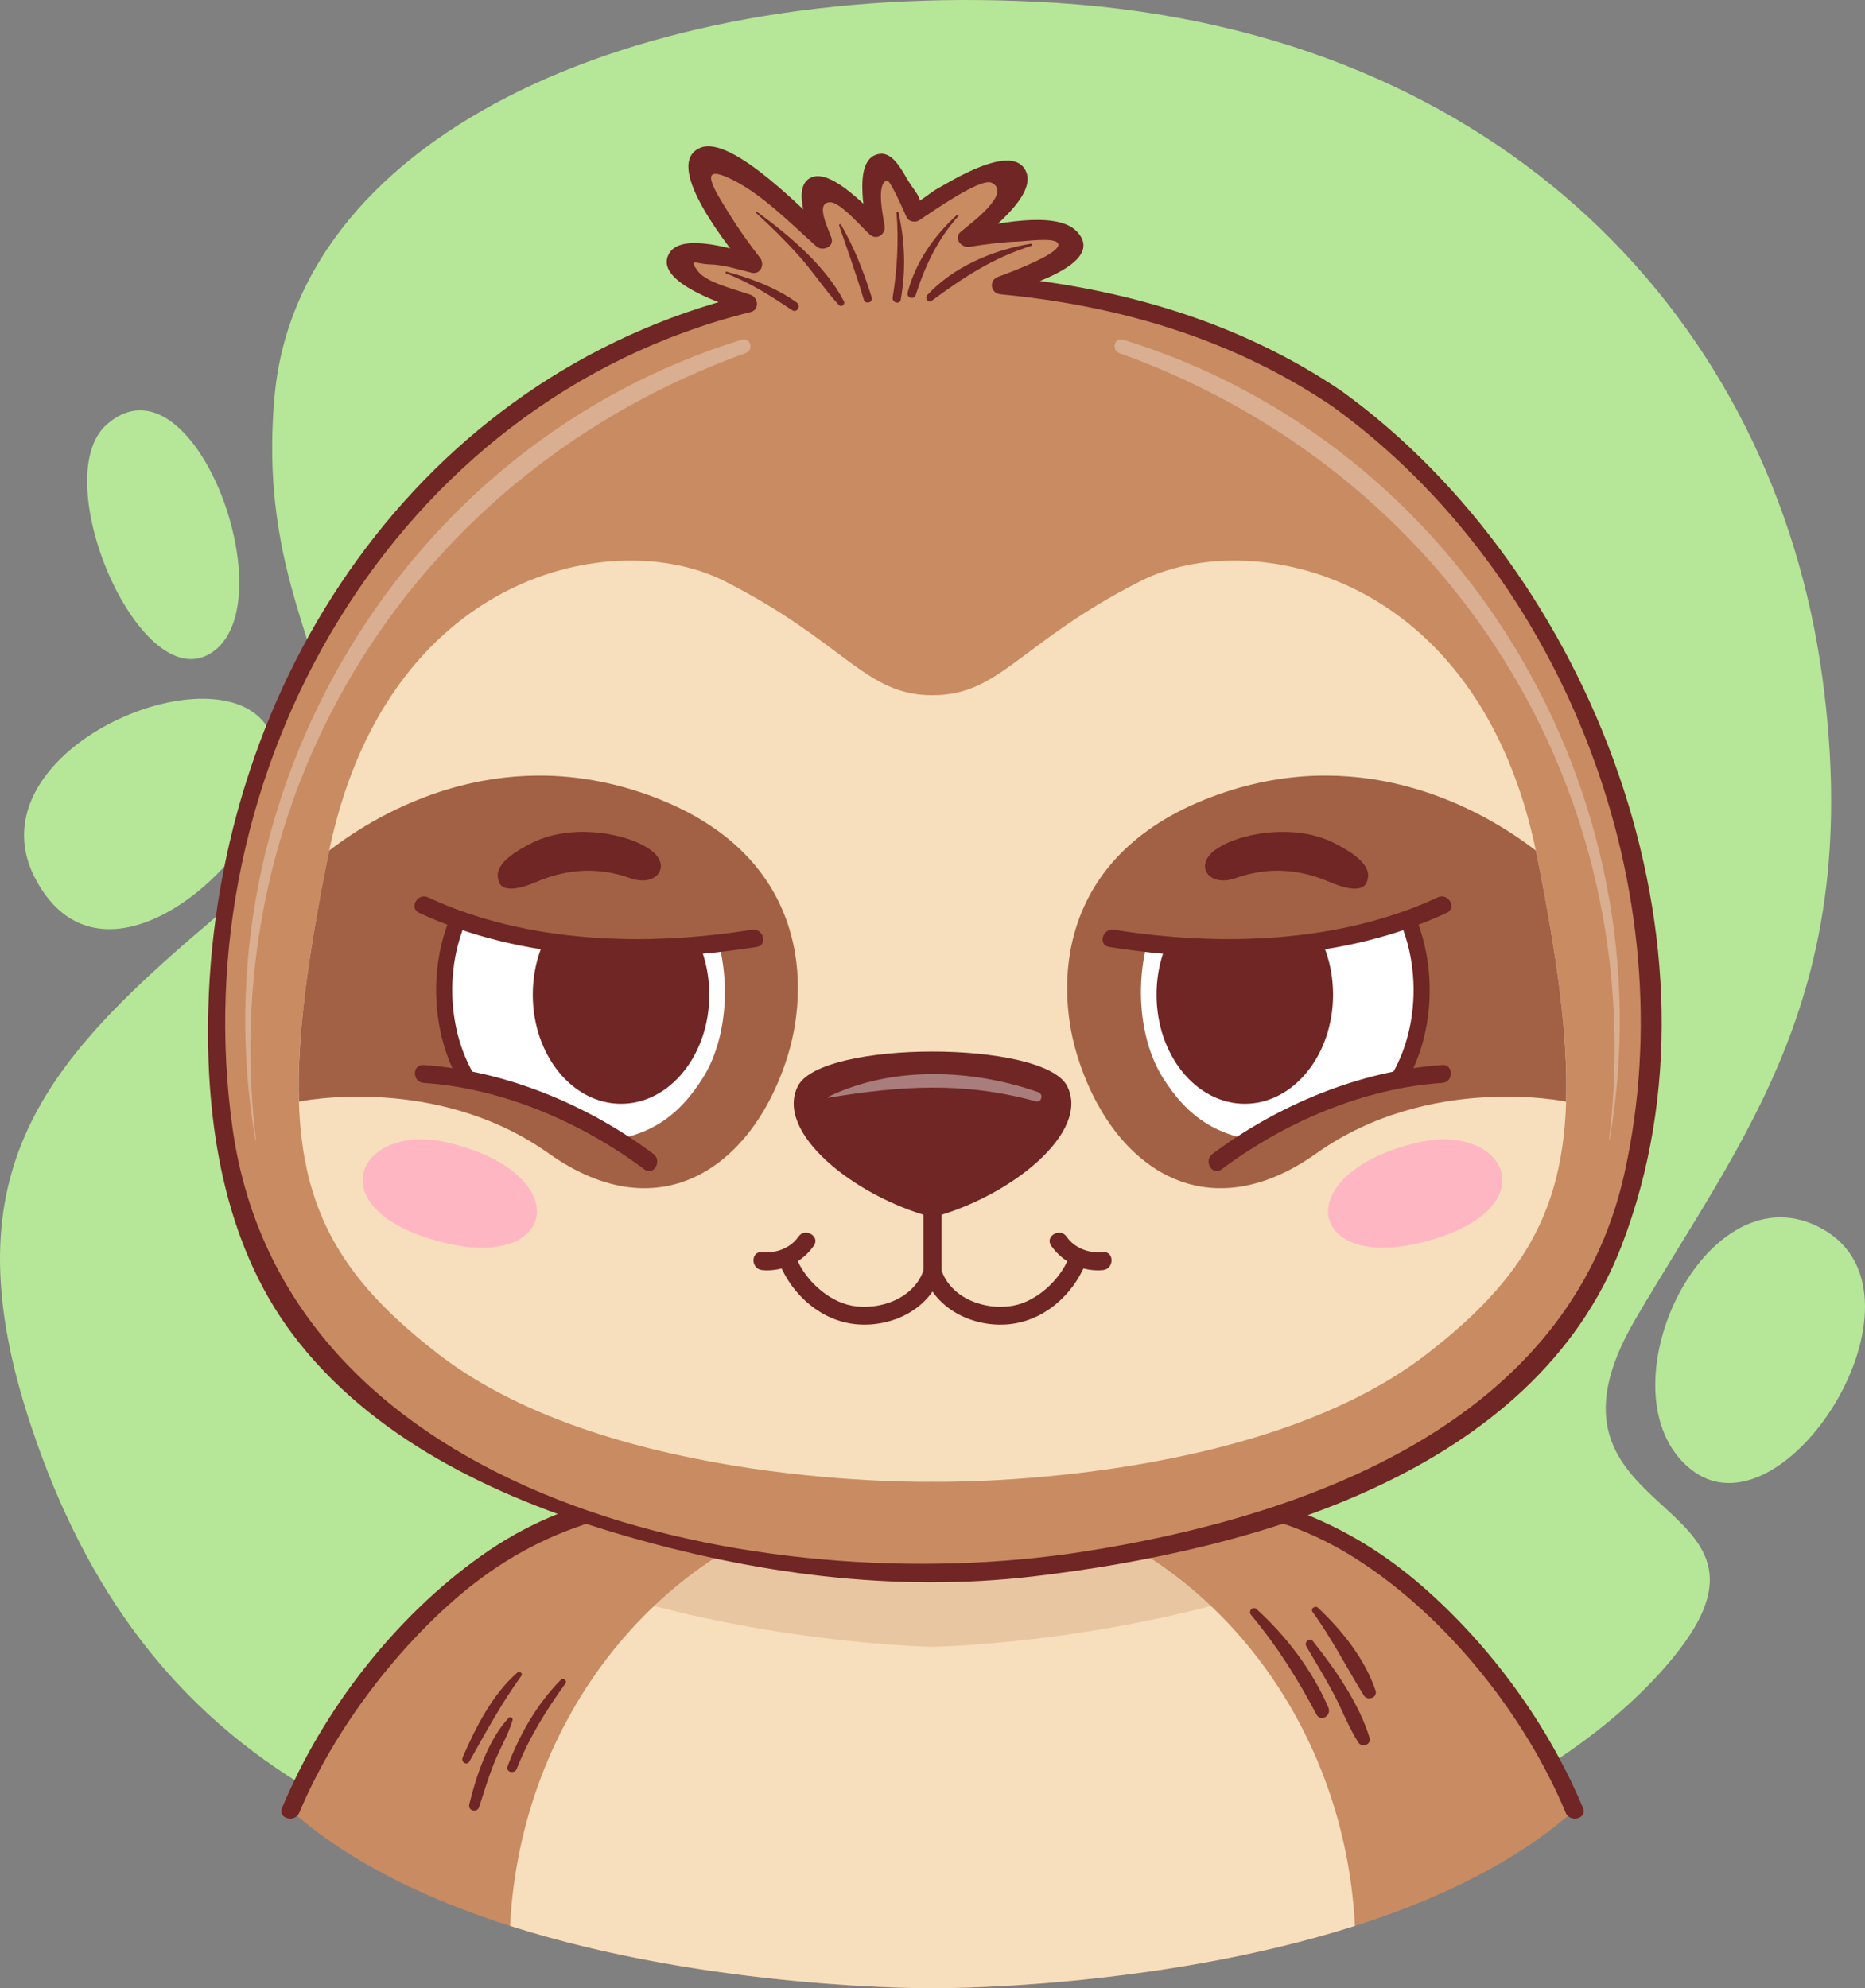 <?xml version="1.0" encoding="utf-8"?>
<svg viewBox="51.126 269.17 156.353 166.691" width="156.353" height="166.691" xmlns="http://www.w3.org/2000/svg">
  <rect x="51.126" y="269.17" width="156.353" height="166.691" fill="#808080" stroke="none"/>
  <g transform="matrix(1, 0, 0, 1, 3.552713678800501e-15, 0)">
    <path style="fill:#B6E698;" d="M127.321,430.504c25.968,0.761,52.595-8.38,64.046-22.328 c11.452-13.948-13.237-11.153-3.139-28.403c9.066-15.488,19.251-27.321,15.682-53.765c-4.033-29.877-26.828-54.134-64.012-56.581 c-34.749-2.286-63.735,10.85-65.753,32.956c-2.181,23.891,14.576,27.105-5.631,44.267c-14.039,11.924-21.791,21.163-14.741,42.203 C62.925,416.159,83.391,429.216,127.321,430.504z"/>
    <path style="fill:#B6E698;" d="M192.835,392.321c7.799,6.33,20.969-14.479,11.142-20.083 C194.15,366.633,185.036,385.991,192.835,392.321z"/>
    <path style="fill:#B6E698;" d="M74.258,332.187c0.978,7.485-14.18,22.138-20.183,10.624 C48.072,331.296,72.909,321.859,74.258,332.187z"/>
    <path style="fill:#B6E698;" d="M60.087,304.747c-5.211,4.58,3.007,23.457,8.974,19.008 C75.027,319.306,67.262,298.441,60.087,304.747z"/>
  </g>
  <g transform="matrix(1, 0, 0, 1, 3.552713678800501e-15, 0)">
    <g>
      <path style="fill:#C98B62;" d="M151.147,394.294H107.46c-21.843,2.01-31.965,26.653-31.965,26.653 c17.134,15.23,53.808,14.913,53.808,14.913s36.674,0.317,53.808-14.913C183.112,420.947,172.99,396.303,151.147,394.294z"/>
      <path style="fill:#F7DFBD;" d="M164.72,430.632c-0.905-17.548-12.618-31.956-28.04-35.497h-14.755 c-15.421,3.541-27.135,17.949-28.04,35.497c16.876,5.383,35.417,5.229,35.417,5.229S147.845,436.015,164.72,430.632z"/>
      <path style="opacity:0.3;fill:#C98B62;" d="M129.304,407.241c0,0,19.525-0.32,36.131-7.882c-4.038-2.619-8.791-4.56-14.288-5.066 H107.46c-5.497,0.506-10.25,2.446-14.288,5.066C109.778,406.921,129.304,407.241,129.304,407.241z"/>
      <g>
        <g>
          <path style="fill:#702624;" d="M183.835,420.748c-2.914-6.996-7.769-13.623-13.465-18.581 c-7.101-6.182-15.102-8.623-24.287-8.623c-10.216,0-20.432,0-30.648,0c-8.814,0-16.422,0.705-23.981,6.076 c-7.231,5.138-13.266,12.923-16.683,21.128c-0.371,0.89,1.08,1.278,1.446,0.399c2.705-6.496,7.612-13.161,13.079-17.919 c7.342-6.391,15.314-8.183,24.62-8.183c9.208,0,18.417,0,27.625,0c8.529,0,15.839,0.011,23.431,4.913 c7.563,4.884,14.045,13.1,17.414,21.19C182.754,422.025,184.206,421.639,183.835,420.748L183.835,420.748z"/>
        </g>
      </g>
      <g>
        <g>
          <g>
            <path style="fill:#702624;" d="M98.148,410.001c-2,2.015-3.479,4.61-4.47,7.256c-0.181,0.484,0.582,0.681,0.768,0.212 c1.043-2.628,2.447-4.883,4.088-7.169C98.7,410.069,98.34,409.807,98.148,410.001L98.148,410.001z"/>
          </g>
        </g>
        <g>
          <g>
            <path style="fill:#702624;" d="M93.773,413.193c-1.706,1.807-2.729,4.873-3.306,7.253c-0.13,0.537,0.656,0.751,0.825,0.227 c0.402-1.248,0.78-2.499,1.267-3.717c0.48-1.201,1.178-2.332,1.537-3.575C94.149,413.198,93.907,413.052,93.773,413.193 L93.773,413.193z"/>
          </g>
        </g>
        <g>
          <g>
            <path style="fill:#702624;" d="M94.498,409.401c-2.079,1.797-3.52,4.631-4.586,7.116c-0.162,0.377,0.354,0.71,0.567,0.331 c1.4-2.487,2.682-4.867,4.36-7.184C94.991,409.453,94.673,409.25,94.498,409.401L94.498,409.401z"/>
          </g>
        </g>
      </g>
      <g>
        <g>
          <g>
            <path style="fill:#702624;" d="M156.01,404.568c2.178,2.601,3.907,5.359,5.485,8.349c0.355,0.673,1.286,0.081,0.998-0.584 c-1.352-3.122-3.5-5.96-6.008-8.241C156.162,403.798,155.735,404.239,156.01,404.568L156.01,404.568z"/>
          </g>
        </g>
        <g>
          <g>
            <path style="fill:#702624;" d="M160.635,407.182c0.766,1.326,1.576,2.622,2.29,3.978c0.709,1.348,1.262,2.811,2.073,4.097 c0.303,0.481,1.118,0.18,0.943-0.397c-0.87-2.868-2.902-5.777-4.754-8.104C160.934,406.438,160.44,406.845,160.635,407.182 L160.635,407.182z"/>
          </g>
        </g>
        <g>
          <g>
            <path style="fill:#702624;" d="M161.164,404.311c1.624,2.242,2.846,4.659,4.294,7.002c0.31,0.501,1.188,0.184,0.985-0.415 c-0.897-2.65-2.807-5.038-4.826-6.937C161.39,403.747,160.963,404.034,161.164,404.311L161.164,404.311z"/>
          </g>
        </g>
      </g>
    </g>
    <g>
      <path style="fill:#C98B62;" d="M163.216,302.598c-7.803-5.493-17.834-8.654-28.207-9.502c3.16-1.096,6.533-2.517,6.25-3.516 c-0.523-1.849-9.063-0.439-9.063-0.439s5.753-4.882,3.945-5.605c-1.809-0.724-8.362,3.472-8.362,3.472s-2.05-4.662-3.014-4.22 c-0.965,0.442-0.201,5.506-0.201,5.506s-4.582-4.18-5.265-3.537c-0.683,0.643,0.804,4.542,0.804,4.542s-9.978-8.903-10.426-6.661 c-0.448,2.242,4.633,8.669,4.633,8.669s-7.473-1.943-6.427,0c0.696,1.293,3.902,2.583,5.973,3.303 c-6.79,1.586-13.145,4.244-18.462,7.988c-27.511,19.366-30.204,56.985-22.012,73.369c12.281,24.562,55.924,25.274,55.924,25.274 s43.643-0.712,55.923-25.274C193.419,359.583,190.727,321.964,163.216,302.598z"/>
      <g>
        <g>
          <path style="fill:#F7DFBD;" d="M179.962,340.856c-4.777-23.767-24.037-27.634-33.251-22.951 c-10.088,5.126-11.719,9.553-17.407,9.553c-5.688,0-7.319-4.427-17.407-9.553c-9.214-4.682-28.475-0.815-33.252,22.951 c-4.777,23.767-3.15,32.272,9.225,41.836c14.575,11.266,41.434,10.707,41.434,10.707s26.859,0.558,41.434-10.707 C183.112,373.128,184.739,364.623,179.962,340.856z"/>
          <g>
            <path style="fill:#A26145;" d="M117.196,357.585c1.916-6.318,1.502-17.448-12.546-22.044 c-11.801-3.861-21.412,1.462-25.918,4.934c-0.027,0.129-0.06,0.251-0.086,0.382c-1.739,8.653-2.624,15.276-2.456,20.67 c0,0,11.44-2.398,20.933,4.342C106.615,372.608,114.408,366.78,117.196,357.585z"/>
            <path style="fill:#A26145;" d="M141.411,357.585c-1.916-6.318-1.502-17.448,12.546-22.044 c11.801-3.861,21.412,1.462,25.918,4.934c0.027,0.129,0.06,0.251,0.086,0.382c1.739,8.653,2.624,15.276,2.456,20.67 c0,0-11.44-2.398-20.933,4.342C151.992,372.608,144.199,366.78,141.411,357.585z"/>
          </g>
        </g>
        <g>
          <g>
            <g>
              <path style="fill:#FFB6C3;" d="M88.692,373.431c-11.275-2.585-7.669-10.295,0-8.461 C99.309,367.508,97.918,375.546,88.692,373.431z"/>
              <path style="fill:#FFB6C3;" d="M169.915,373.431c11.275-2.585,7.669-10.295,0-8.461 C159.298,367.508,160.689,375.546,169.915,373.431z"/>
            </g>
            <g>
              <defs>
                <path id="SVGID_1_" d="M114.37,347.837c-14.49,2.11-25.151-1.556-27.682-2.548c-1.72,4.545-1.632,9.902-0.054,13.92 c2.274,0.094,11.53,0.92,19.06,8.081c3.148-1.114,5.21-3.233,6.887-5.904C114.75,357.93,115.454,352.666,114.37,347.837z"/>
              </defs>
              <clipPath id="SVGID_00000167363042338442324710000001328260408696776326_">
                <path d="M114.37,347.837c-14.49,2.11-25.151-1.556-27.682-2.548c-1.72,4.545-1.632,9.902-0.054,13.92 c2.274,0.094,11.53,0.92,19.06,8.081c3.148-1.114,5.21-3.233,6.887-5.904C114.75,357.93,115.454,352.666,114.37,347.837z" style="overflow: visible;"/>
              </clipPath>
              <g style="clip-path:url(#SVGID_00000167363042338442324710000001328260408696776326_);">
                <path style="fill:#FFFFFF;" d="M100.146,339.382c-11.696-0.296-13.917,13.769-9.919,20.135 c1.999,3.183,4.498,5.395,9.919,5.395c5.247,0,7.921-2.212,9.919-5.395C114.063,353.151,111.842,339.086,100.146,339.382z"/>
                <g>
                  <g>
                    <path style="fill:#702624;" d="M112.017,347.971c-2.397-8.034-11.87-12.497-19.166-7.121 c-5.639,4.155-6.576,13.189-3.213,19.011c0.438,0.759,1.615,0.074,1.176-0.687c-2.732-4.731-2.35-11.832,1.427-15.936 c5.998-6.517,16.14-2.688,18.462,5.096C110.954,349.171,112.269,348.814,112.017,347.971L112.017,347.971z"/>
                  </g>
                </g>
                <ellipse style="fill:#702624;" cx="103.191" cy="352.564" rx="7.399" ry="9.146"/>
              </g>
            </g>
            <path style="fill:#702624;" d="M96.108,343.104c1.98-0.848,4.688-1.446,7.824-0.319c2.244,0.806,3.487-0.991,1.843-2.278 c-1.894-1.482-6.643-2.342-9.962-0.712c-3.32,1.63-3.092,2.743-2.827,3.376C93.252,343.805,94.247,343.901,96.108,343.104z"/>
            <g>
              <g>
                <g>
                  <path style="fill:#702624;" d="M86.633,359.959c6.646,0.453,13.245,3.312,18.517,7.256 c0.773,0.578,1.522-0.723,0.757-1.295c-5.496-4.112-12.364-6.99-19.274-7.461C85.67,358.393,85.674,359.893,86.633,359.959 L86.633,359.959z"/>
                </g>
              </g>
              <g>
                <g>
                  <path style="fill:#702624;" d="M86.255,345.698c8.651,4.045,19.073,4.355,28.315,2.862 c0.951-0.154,0.547-1.599-0.399-1.446c-8.824,1.426-18.895,1.154-27.159-2.711 C86.142,343.996,85.38,345.289,86.255,345.698L86.255,345.698z"/>
                </g>
              </g>
            </g>
            <g>
              <defs>
                <path id="SVGID_00000010993050738922414150000012321602978232747173_" d="M144.305,347.837 c14.49,2.11,25.151-1.556,27.683-2.548c1.72,4.545,1.632,9.902,0.054,13.92c-2.274,0.094-11.53,0.92-19.06,8.081 c-3.148-1.114-5.21-3.233-6.887-5.904C143.925,357.93,143.22,352.666,144.305,347.837z"/>
              </defs>
              <clipPath id="SVGID_00000135680833441299970780000001869998503138318242_">
                <path d="M144.305,347.837 c14.49,2.11,25.151-1.556,27.683-2.548c1.72,4.545,1.632,9.902,0.054,13.92c-2.274,0.094-11.53,0.92-19.06,8.081 c-3.148-1.114-5.21-3.233-6.887-5.904C143.925,357.93,143.22,352.666,144.305,347.837z" style="overflow: visible;"/>
              </clipPath>
              <g style="clip-path:url(#SVGID_00000135680833441299970780000001869998503138318242_);">
                <path style="fill:#FFFFFF;" d="M158.529,339.382c11.696-0.296,13.917,13.769,9.92,20.135 c-1.999,3.183-4.498,5.395-9.92,5.395c-5.247,0-7.921-2.212-9.919-5.395C144.612,353.151,146.833,339.086,158.529,339.382z"/>
                <g>
                  <g>
                    <path style="fill:#702624;" d="M147.971,348.333c2.327-7.8,12.47-11.605,18.462-5.096 c3.776,4.102,4.159,11.207,1.427,15.936c-0.439,0.76,0.737,1.447,1.176,0.687c3.363-5.823,2.425-14.857-3.213-19.011 c-7.291-5.373-16.769-0.91-19.166,7.121C146.407,348.812,147.72,349.172,147.971,348.333L147.971,348.333z"/>
                  </g>
                </g>
                <ellipse style="fill:#702624;" cx="155.484" cy="352.564" rx="7.399" ry="9.146"/>
              </g>
            </g>
            <path style="fill:#702624;" d="M162.567,343.104c-1.98-0.848-4.688-1.446-7.824-0.319c-2.244,0.806-3.487-0.991-1.843-2.278 c1.893-1.482,6.642-2.342,9.962-0.712c3.32,1.63,3.092,2.743,2.827,3.376C165.423,343.805,164.428,343.901,162.567,343.104z"/>
            <g>
              <g>
                <g>
                  <path style="fill:#702624;" d="M172.042,358.459c-6.908,0.471-13.78,3.35-19.274,7.461 c-0.764,0.572-0.017,1.874,0.757,1.295c5.273-3.945,11.869-6.803,18.517-7.256 C173,359.894,173.007,358.393,172.042,358.459L172.042,358.459z"/>
                </g>
              </g>
              <g>
                <g>
                  <path style="fill:#702624;" d="M171.663,344.403c-8.261,3.863-18.342,4.135-27.159,2.711 c-0.944-0.153-1.351,1.293-0.399,1.446c9.249,1.494,19.66,1.185,28.315-2.862 C173.294,345.289,172.533,343.996,171.663,344.403L171.663,344.403z"/>
                </g>
              </g>
            </g>
          </g>
          <g>
            <g>
              <g>
                <g>
                  <path style="fill:#702624;" d="M128.554,365.295c0,3.502,0,7.003,0,10.505c0,0.965,1.5,0.967,1.5,0 c0-3.501,0-7.003,0-10.505C130.054,364.33,128.554,364.329,128.554,365.295L128.554,365.295z"/>
                </g>
              </g>
              <g>
                <g>
                  <path style="fill:#702624;" d="M116.472,375.102c1.086,2.678,3.548,4.842,6.484,5.098c2.943,0.256,6.137-1.265,7.07-4.223 c0.291-0.923-1.157-1.318-1.446-0.399c-0.77,2.443-3.695,3.49-6.027,3.062c-2.077-0.381-3.947-2.242-4.634-3.937 C117.561,373.82,116.109,374.206,116.472,375.102L116.472,375.102z"/>
                </g>
              </g>
              <g>
                <g>
                  <path style="fill:#702624;" d="M115.011,375.652c1.701,0.172,3.387-0.659,4.345-2.044c0.551-0.796-0.749-1.547-1.295-0.757 c-0.671,0.97-1.894,1.418-3.05,1.301C114.051,374.056,114.058,375.556,115.011,375.652L115.011,375.652z"/>
                </g>
              </g>
              <g>
                <g>
                  <path style="fill:#702624;" d="M140.688,374.703c-0.688,1.697-2.558,3.556-4.634,3.937 c-2.337,0.429-5.256-0.615-6.027-3.062c-0.289-0.917-1.738-0.525-1.446,0.399c0.932,2.955,4.127,4.486,7.07,4.223 c2.939-0.262,5.397-2.415,6.484-5.098C142.497,374.208,141.047,373.819,140.688,374.703L140.688,374.703z"/>
                </g>
              </g>
              <g>
                <g>
                  <path style="fill:#702624;" d="M143.596,374.152c-1.156,0.117-2.379-0.331-3.05-1.301 c-0.546-0.789-1.846-0.039-1.295,0.757c0.958,1.385,2.644,2.216,4.345,2.044 C144.548,375.556,144.558,374.055,143.596,374.152L143.596,374.152z"/>
                </g>
              </g>
            </g>
            <path style="fill:#702624;" d="M140.584,360.216c-1.981-3.845-20.579-3.845-22.56,0c-1.981,3.845,4.618,9.226,11.28,11.021 C135.965,369.442,142.564,364.06,140.584,360.216z"/>
            <g style="opacity:0.4;">
              <g>
                <path style="fill:#FFFFFF;" d="M120.557,361.205c6.113-1.004,11.36-1.361,17.396,0.299c0.5,0.138,0.691-0.6,0.212-0.768 c-5.554-1.948-12.27-2.221-17.635,0.405C120.491,361.159,120.521,361.211,120.557,361.205L120.557,361.205z"/>
              </g>
            </g>
          </g>
        </g>
      </g>
      <g>
        <g style="opacity:0.3;">
          <g>
            <path style="fill:#FFFFFF;" d="M72.584,364.76c-3.524-29.437,13.412-56.055,41.052-65.984c0.7-0.251,0.418-1.355-0.312-1.13 c-28.424,8.762-45.782,38.064-40.786,67.12C72.543,364.792,72.588,364.787,72.584,364.76L72.584,364.76z"/>
          </g>
        </g>
        <g style="opacity:0.3;">
          <g>
            <path style="fill:#FFFFFF;" d="M186.069,364.767c4.996-29.056-12.363-58.358-40.786-67.12 c-0.729-0.225-1.013,0.878-0.312,1.13c27.64,9.929,44.576,36.548,41.052,65.984 C186.02,364.786,186.064,364.793,186.069,364.767L186.069,364.767z"/>
          </g>
        </g>
      </g>
      <path style="opacity:0.3;fill:#C98B62;" d="M185.227,369.86c-12.281,24.562-55.923,25.274-55.923,25.274 s-43.643-0.712-55.924-25.274c-2.241-4.482-3.659-10.558-3.986-17.409c-0.427,9.323,1.099,17.74,3.986,23.516 c12.281,24.562,55.924,25.274,55.924,25.274s43.643-0.712,55.923-25.274c2.888-5.775,4.414-14.193,3.986-23.516 C188.886,359.302,187.468,365.379,185.227,369.86z"/>
      <g>
        <g>
          <g>
            <path style="fill:#702624;" d="M163.594,301.95c-8.553-5.789-18.366-8.64-28.586-9.604c0.066,0.491,0.133,0.982,0.199,1.473 c1.457-0.527,8.793-2.493,6.201-5.235c-1.779-1.881-7.206-0.519-9.413-0.167c0.243,0.418,0.486,0.836,0.73,1.254 c1.21-1.041,5.269-4.02,4.44-6.072c-1.047-2.591-6.365,0.789-7.585,1.468c-0.457,0.254-1.545,1.226-2.051,1.211 c1.374,0.04,0.396-0.891-0.249-1.925c-0.446-0.714-1.212-2.365-2.313-2.288c-2.425,0.167-1.334,4.968-1.128,6.428 c0.418-0.243,0.836-0.486,1.254-0.73c-1.105-0.998-4.119-4.342-5.838-3.758c-1.934,0.657-0.3,4.346,0.123,5.493 c0.418-0.243,0.836-0.487,1.254-0.73c-1.78-1.58-8.117-8.32-10.786-7.209c-3.402,1.417,2.802,8.832,3.932,10.277 c0.243-0.418,0.486-0.836,0.73-1.254c-1.47-0.372-6.127-1.993-7.25-0.215c-1.567,2.48,5.03,4.468,6.397,4.965 c0-0.482,0-0.964,0-1.446c-27.422,6.804-44.347,32.338-45.065,59.892c-0.246,9.439,1.264,19.541,7.07,27.263 c6.534,8.69,16.93,13.64,27.117,16.668c11.343,3.372,23.178,5.011,34.942,3.63c18.39-2.159,42.017-8.63,49.376-27.788 C196.701,348.543,184.564,317.103,163.594,301.95c-0.784-0.566-1.533,0.734-0.757,1.295 c19.508,14.097,29.733,40.686,24.471,64.316c-4.643,20.847-26.53,28.777-45.463,31.715 c-26.814,4.162-66.768-4.069-71.218-35.48c-4.235-29.893,13.479-61.033,43.426-68.463c0.766-0.19,0.656-1.208,0-1.446 c-1.106-0.402-3.66-0.991-4.396-1.957c-0.893-1.173-0.119-0.62,0.956-0.595c1.154,0.027,2.379,0.412,3.495,0.695 c0.784,0.199,1.169-0.691,0.73-1.254c-0.946-1.21-1.841-2.474-2.646-3.782c-1.189-1.932-2.728-4.287,0.347-2.753 c2.556,1.275,4.894,3.689,7.032,5.588c0.512,0.455,1.532,0.026,1.253-0.73c-0.376-1.019-1.324-2.946-0.112-2.971 c0.86-0.018,2.61,2.055,3.32,2.696c0.595,0.537,1.356-0.008,1.254-0.73c-0.094-0.665-0.757-3.553,0.208-3.787 c0.269-0.065,1.489,2.751,1.637,3.079c0.163,0.361,0.711,0.468,1.026,0.269c0.97-0.613,5.178-3.631,6.113-3.159 c1.742,0.879-1.813,3.433-2.605,4.114c-0.629,0.541,0.071,1.359,0.73,1.254c1.362-0.217,2.756-0.397,4.136-0.447 c0.704-0.026,2.823-0.342,3.251,0.101c0.749,0.775-4.329,2.622-4.973,2.855c-0.812,0.294-0.65,1.393,0.199,1.473 c9.965,0.94,19.488,3.754,27.829,9.399C163.639,303.788,164.39,302.489,163.594,301.95z"/>
          </g>
        </g>
        <g>
          <g>
            <g>
              <path style="fill:#702624;" d="M112.004,292.1c2.035,0.779,3.733,1.877,5.532,3.076c0.406,0.271,0.764-0.37,0.379-0.648 c-1.723-1.238-3.834-2.028-5.869-2.579C111.947,291.923,111.912,292.065,112.004,292.1L112.004,292.1z"/>
            </g>
          </g>
          <g>
            <g>
              <path style="fill:#702624;" d="M114.504,287.02c1.283,1.162,2.518,2.391,3.671,3.683c1.155,1.294,2.1,2.777,3.281,4.039 c0.212,0.227,0.554-0.062,0.417-0.322c-1.574-3-4.603-5.532-7.294-7.497C114.523,286.88,114.452,286.973,114.504,287.02 L114.504,287.02z"/>
            </g>
          </g>
          <g>
            <g>
              <path style="fill:#702624;" d="M121.474,288.072c0.705,2.068,1.449,4.128,2.07,6.223c0.126,0.423,0.794,0.241,0.663-0.183 c-0.661-2.14-1.452-4.165-2.576-6.106C121.583,287.923,121.442,287.978,121.474,288.072L121.474,288.072z"/>
            </g>
          </g>
          <g>
            <g>
              <path style="fill:#702624;" d="M126.286,287.008c0.194,2.362,0.057,4.76-0.322,7.096c-0.072,0.441,0.599,0.634,0.678,0.187 c0.438-2.49,0.35-4.843-0.187-7.306C126.435,286.892,126.278,286.91,126.286,287.008L126.286,287.008z"/>
            </g>
          </g>
          <g>
            <g>
              <path style="fill:#702624;" d="M131.345,287.199c-1.914,1.743-3.485,3.976-4.127,6.513c-0.111,0.441,0.54,0.617,0.678,0.187 c0.794-2.462,1.817-4.644,3.559-6.59C131.523,287.235,131.42,287.132,131.345,287.199L131.345,287.199z"/>
            </g>
          </g>
          <g>
            <g>
              <path style="fill:#702624;" d="M137.519,289.608c-3.156,0.528-6.45,1.92-8.661,4.305c-0.223,0.241,0.078,0.693,0.369,0.479 c2.664-1.963,5.143-3.599,8.342-4.603C137.686,289.752,137.636,289.588,137.519,289.608L137.519,289.608z"/>
            </g>
          </g>
        </g>
      </g>
    </g>
  </g>
</svg>